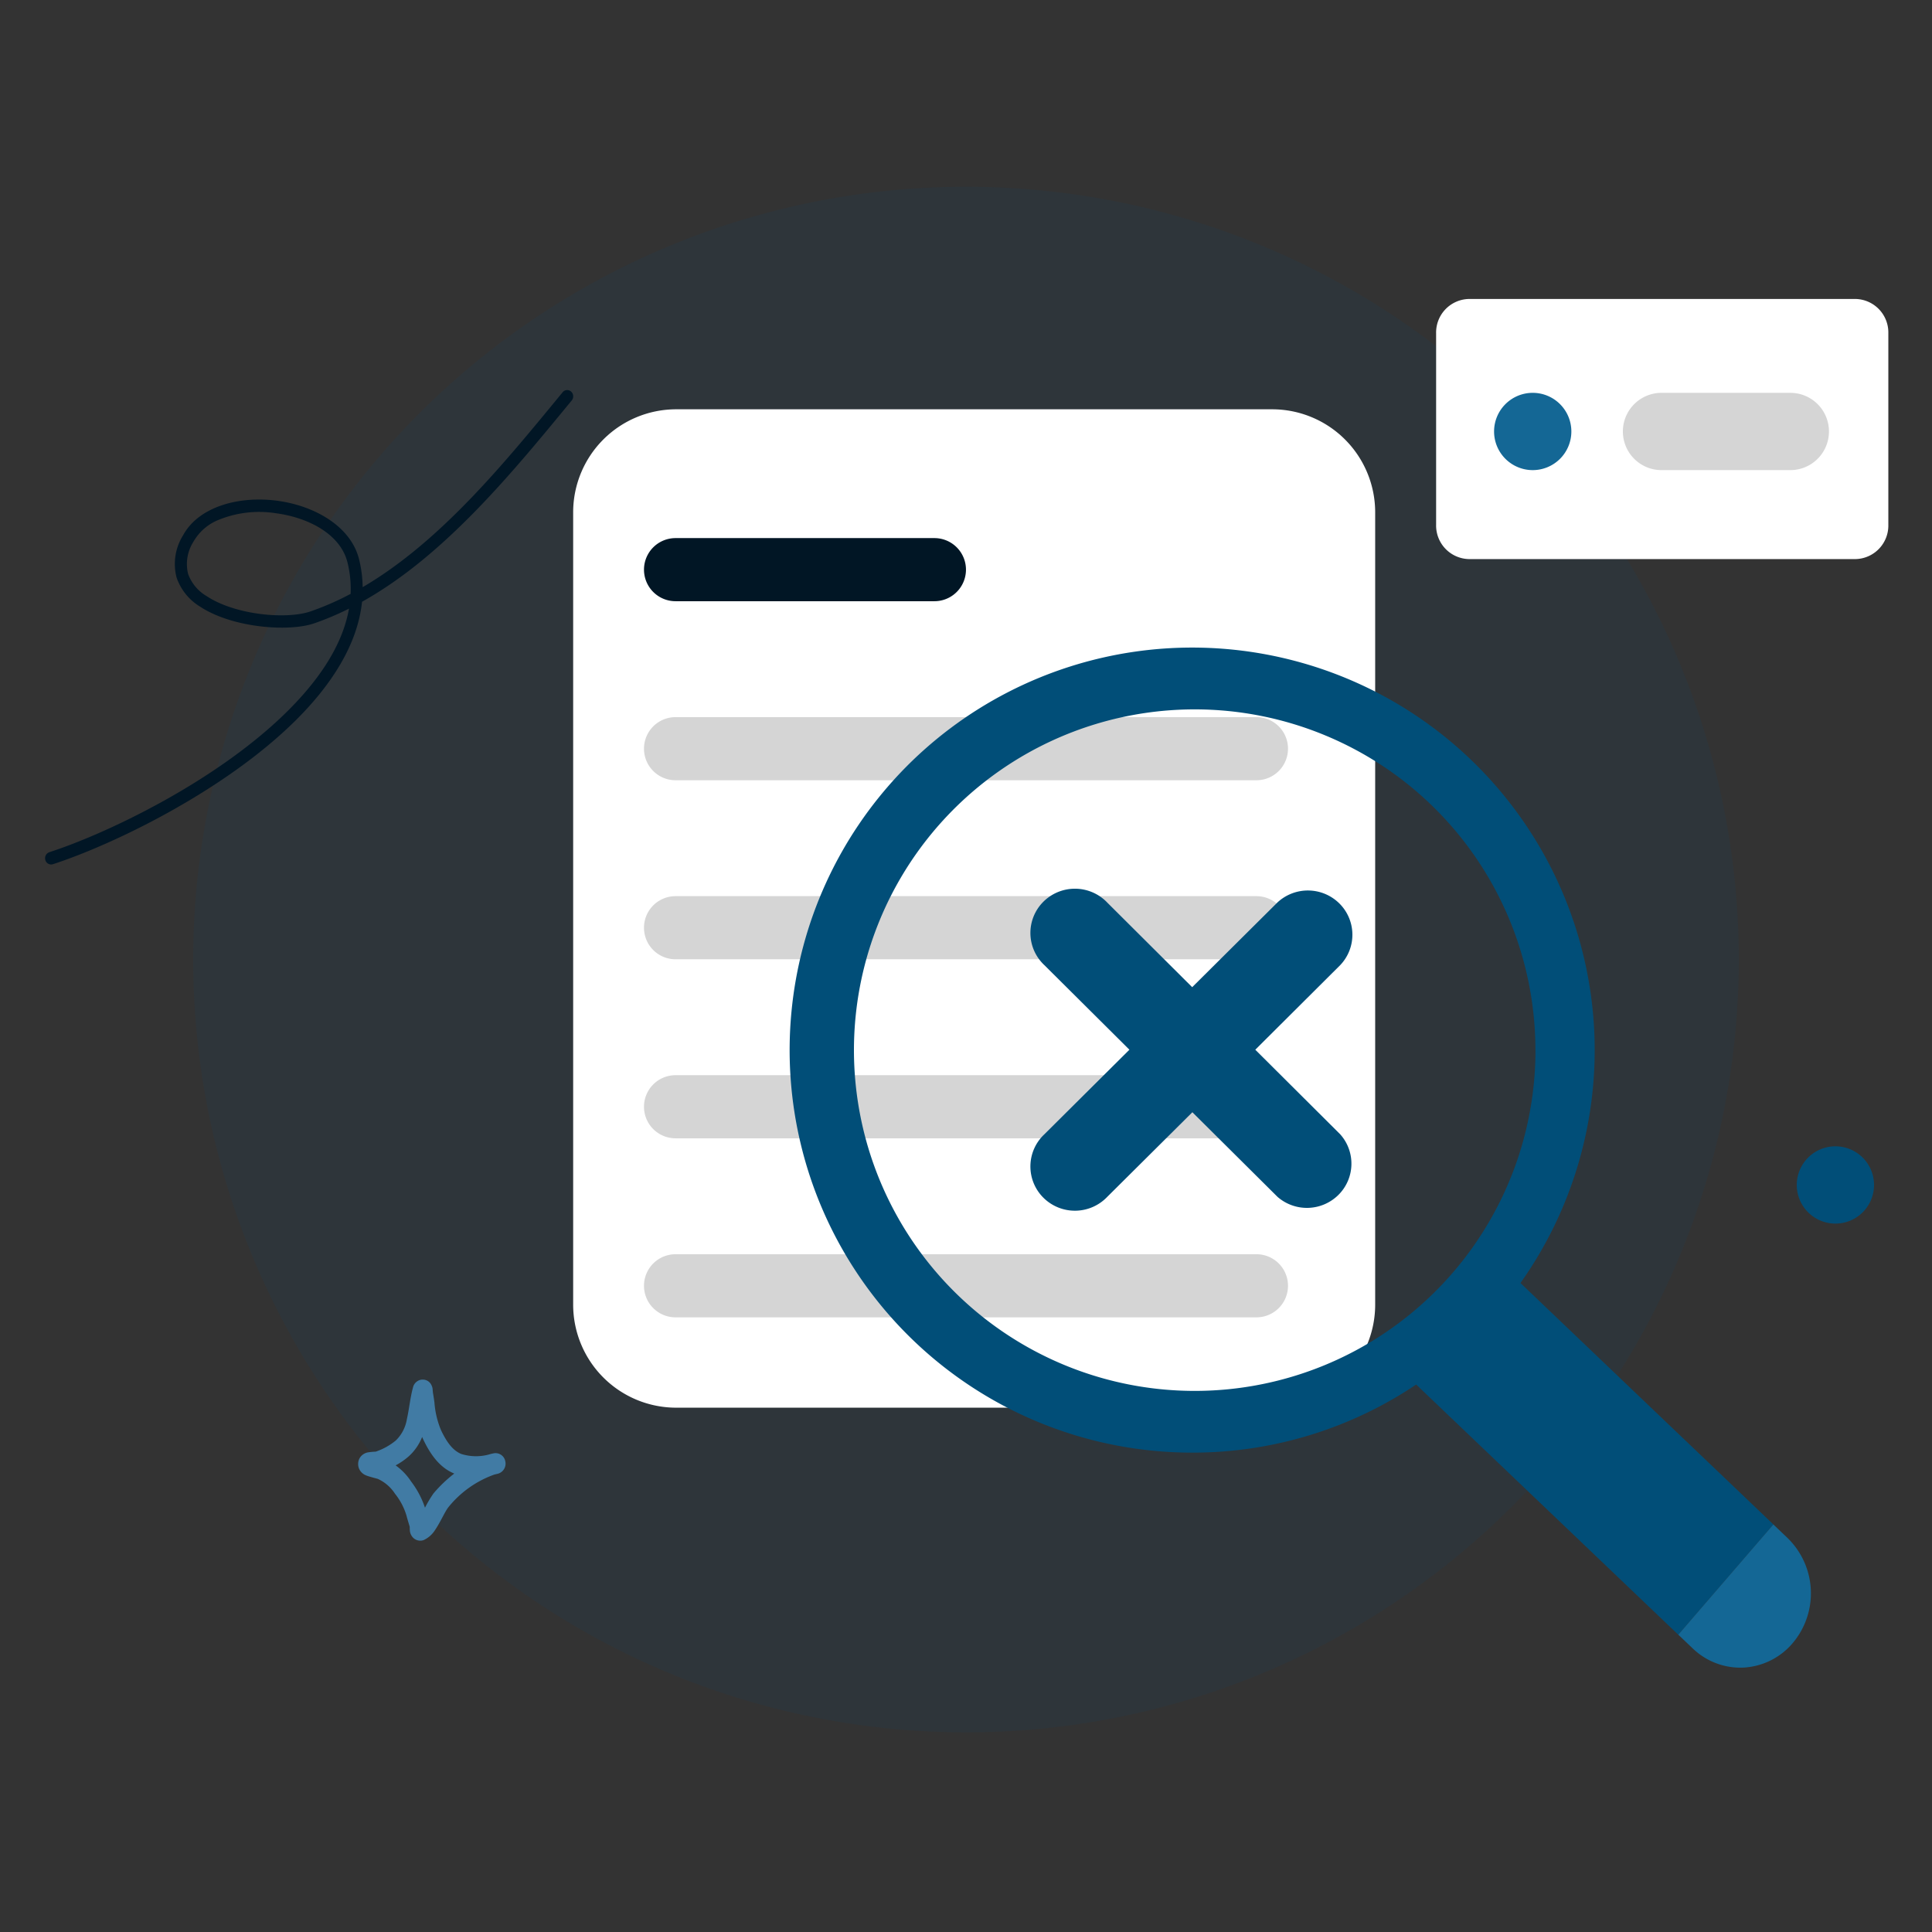 <svg id="No_Appointment" xmlns="http://www.w3.org/2000/svg" width="256" height="256" viewBox="0 0 256 256">
  <rect x="0" y="0" width="256" height="256" fill="#333333" stroke="none"/>
  <rect id="Rectangle_17853" data-name="Rectangle 17853" width="256" height="256" fill="none"/>
  <path id="Path_14044" data-name="Path 14044" d="M30,131.4A102.4,102.4,0,1,0,132.4,29,102.4,102.4,0,0,0,30,131.4" transform="translate(-4.4 -4.253)" fill="rgba(1,78,120,0.1)"/>
  <path id="Path_14045" data-name="Path 14045" d="M102.653,63.556h78.965a13.653,13.653,0,0,1,13.653,13.653V182.194a13.653,13.653,0,0,1-13.653,13.653H102.653A13.653,13.653,0,0,1,89,182.194V77.209a13.653,13.653,0,0,1,13.653-13.653" transform="translate(-13.053 -9.322)" fill="#fff"/>
  <path id="Path_14046" data-name="Path 14046" d="M104.181,83.556h34.3a4.181,4.181,0,1,1,0,8.363h-34.3a4.181,4.181,0,1,1,0-8.363" transform="translate(-14.667 -12.255)" fill="#011625"/>
  <path id="Path_14047" data-name="Path 14047" d="M104.181,111.356h76.971a4.181,4.181,0,1,1,0,8.363H104.181a4.181,4.181,0,1,1,0-8.363" transform="translate(-14.667 -16.332)" fill="#d5d5d5"/>
  <path id="Path_14048" data-name="Path 14048" d="M104.181,139.156h76.971a4.181,4.181,0,1,1,0,8.363H104.181a4.181,4.181,0,1,1,0-8.363" transform="translate(-14.667 -20.41)" fill="#d5d5d5"/>
  <path id="Path_14049" data-name="Path 14049" d="M104.181,166.956h76.971a4.181,4.181,0,1,1,0,8.363H104.181a4.181,4.181,0,0,1,0-8.363" transform="translate(-14.667 -24.487)" fill="#d5d5d5"/>
  <path id="Path_14050" data-name="Path 14050" d="M104.181,194.756h76.971a4.181,4.181,0,1,1,0,8.363H104.181a4.181,4.181,0,0,1,0-8.363" transform="translate(-14.667 -28.564)" fill="#d5d5d5"/>
  <path id="Path_14051" data-name="Path 14051" d="M278.595,46.424H227.326A4.444,4.444,0,0,0,223,50.977v25.36a4.444,4.444,0,0,0,4.326,4.553h51.269a4.443,4.443,0,0,0,4.326-4.553V50.977a4.443,4.443,0,0,0-4.326-4.553" transform="translate(-32.707 -6.809)" fill="#fff"/>
  <path id="Path_14052" data-name="Path 14052" d="M237.12,71.24A5.12,5.12,0,1,0,232,66.12a5.12,5.12,0,0,0,5.12,5.12" transform="translate(-34.027 -8.947)" fill="#146795"/>
  <path id="Path_14053" data-name="Path 14053" d="M257.12,61h17.067a5.12,5.12,0,0,1,0,10.24H257.12a5.12,5.12,0,0,1,0-10.24" transform="translate(-36.96 -8.947)" fill="#d5d5d5"/>
  <path id="Path_14054" data-name="Path 14054" d="M175.943,207.23a53.085,53.085,0,0,0,29.692-9.023l34.73,33.154,12.6-14.614-33.513-31.991a53.337,53.337,0,1,0-43.5,22.474m45.49-53.333a45.153,45.153,0,1,1-45.153-45.152A45.154,45.154,0,0,1,221.434,153.9" transform="translate(-17.983 -14.749)" fill="#014e78" fill-rule="evenodd"/>
  <path id="Path_14055" data-name="Path 14055" d="M177.507,201.16A46.082,46.082,0,1,0,131,155.08a46.295,46.295,0,0,0,46.507,46.08" transform="translate(-19.213 -15.987)" fill="none"/>
  <path id="Path_14056" data-name="Path 14056" d="M189.8,159.333l11.255-11.211a5.837,5.837,0,0,0-.116-8.171,5.925,5.925,0,0,0-8.221-.116l-11.279,11.211-11.255-11.211a5.921,5.921,0,0,0-8.457-.119,5.839,5.839,0,0,0,.12,8.405l11.273,11.211-11.273,11.211a5.839,5.839,0,0,0-.12,8.405,5.922,5.922,0,0,0,8.457-.119l11.279-11.211,11.28,11.211a5.925,5.925,0,0,0,8.074-.26,5.836,5.836,0,0,0,.237-8.026Z" transform="translate(-23.467 -20.24)" fill="#014e78"/>
  <path id="Path_14057" data-name="Path 14057" d="M260.6,251.331l12.6-14.614,1.9,1.812a10.228,10.228,0,0,1,.645,13.929,9.189,9.189,0,0,1-6.484,3.224,9.1,9.1,0,0,1-6.752-2.546l-1.9-1.811Z" transform="translate(-38.221 -34.718)" fill="#146795"/>
  <path id="Path_14058" data-name="Path 14058" d="M49.081,86.684A16.136,16.136,0,0,0,48.608,83c-1.071-4.337-5.848-7.121-10.932-7.776s-10.367.835-12.4,4.608a7.14,7.14,0,0,0-.849,5.583,7.263,7.263,0,0,0,3.125,3.859c4.256,2.8,11.711,3.377,15.113,2.205a38.04,38.04,0,0,0,4.605-1.947c-.855,4.9-4.043,9.548-8.3,13.734-9.247,9.1-23.595,16-31.409,18.541a.837.837,0,0,0-.522,1.04.79.79,0,0,0,1,.548c7.969-2.589,22.6-9.641,32.026-18.918,4.872-4.791,8.342-10.186,8.935-15.857,11.012-6.145,20.055-17.294,27.787-26.677a.856.856,0,0,0-.084-1.172.775.775,0,0,0-1.123.088c-7.416,9-16.024,19.7-26.492,25.824m-1.6.892a14.534,14.534,0,0,0-.416-4.158c-.926-3.754-5.182-5.973-9.584-6.54a14.232,14.232,0,0,0-7.648.955,6.691,6.691,0,0,0-3.174,2.821,5.5,5.5,0,0,0-.719,4.262A5.619,5.619,0,0,0,28.4,87.869c3.879,2.557,10.667,3.1,13.763,2.033a37.447,37.447,0,0,0,5.321-2.326" transform="translate(-1.027 -8.884)" fill="#011625" fill-rule="evenodd"/>
  <path id="Path_14059" data-name="Path 14059" d="M284.12,178a5.12,5.12,0,1,1-5.12,5.12,5.12,5.12,0,0,1,5.12-5.12" transform="translate(-40.92 -26.107)" fill="#014e78"/>
  <path id="Path_14060" data-name="Path 14060" d="M57.977,223.756a8.349,8.349,0,0,0,2.617-1.457,5.065,5.065,0,0,0,1.479-2.853c.309-1.364.433-2.817.807-4.183a1.309,1.309,0,0,1,.52-.784,1.225,1.225,0,0,1,.857-.251,1.244,1.244,0,0,1,1.069.73,1.549,1.549,0,0,1,.133.38c.026.126.044.52.073.683.071.4.13.8.186,1.2a11.749,11.749,0,0,0,.877,3.707c.794,1.67,1.591,2.691,2.67,3.145a6.514,6.514,0,0,0,3.887.012q.228-.058.451-.1a1.319,1.319,0,0,1,1.514,1.094A1.383,1.383,0,0,1,74.11,226.7q-.218.051-.43.1a13.74,13.74,0,0,0-6.1,4.32c-.446.541-1.1,2.054-1.768,3.018a3.514,3.514,0,0,1-1.511,1.347,1.3,1.3,0,0,1-.79.038,1.332,1.332,0,0,1-.777-.547,1.6,1.6,0,0,1-.259-.633,4.941,4.941,0,0,1-.025-.6c-.137-.492-.3-.973-.424-1.47a8.523,8.523,0,0,0-1.531-2.927,5.334,5.334,0,0,0-2.3-1.976c-.129-.033-1.172-.3-1.539-.456a1.678,1.678,0,0,1-.887-.809,1.622,1.622,0,0,1-.143-.9,1.5,1.5,0,0,1,.487-.947,1.682,1.682,0,0,1,.783-.391,10.167,10.167,0,0,1,1.084-.1m6.116-1.932c.048.113.1.227.154.342,1.163,2.446,2.464,3.812,4.047,4.474l.053.021A18.009,18.009,0,0,0,65.6,229.3a16.119,16.119,0,0,0-1.132,1.9,11.838,11.838,0,0,0-1.837-3.473,7.992,7.992,0,0,0-2.053-2.14,9.044,9.044,0,0,0,1.713-1.175,6.863,6.863,0,0,0,1.8-2.586" transform="translate(-8.156 -31.419)" fill="#417ba4" fill-rule="evenodd"/>
</svg>
